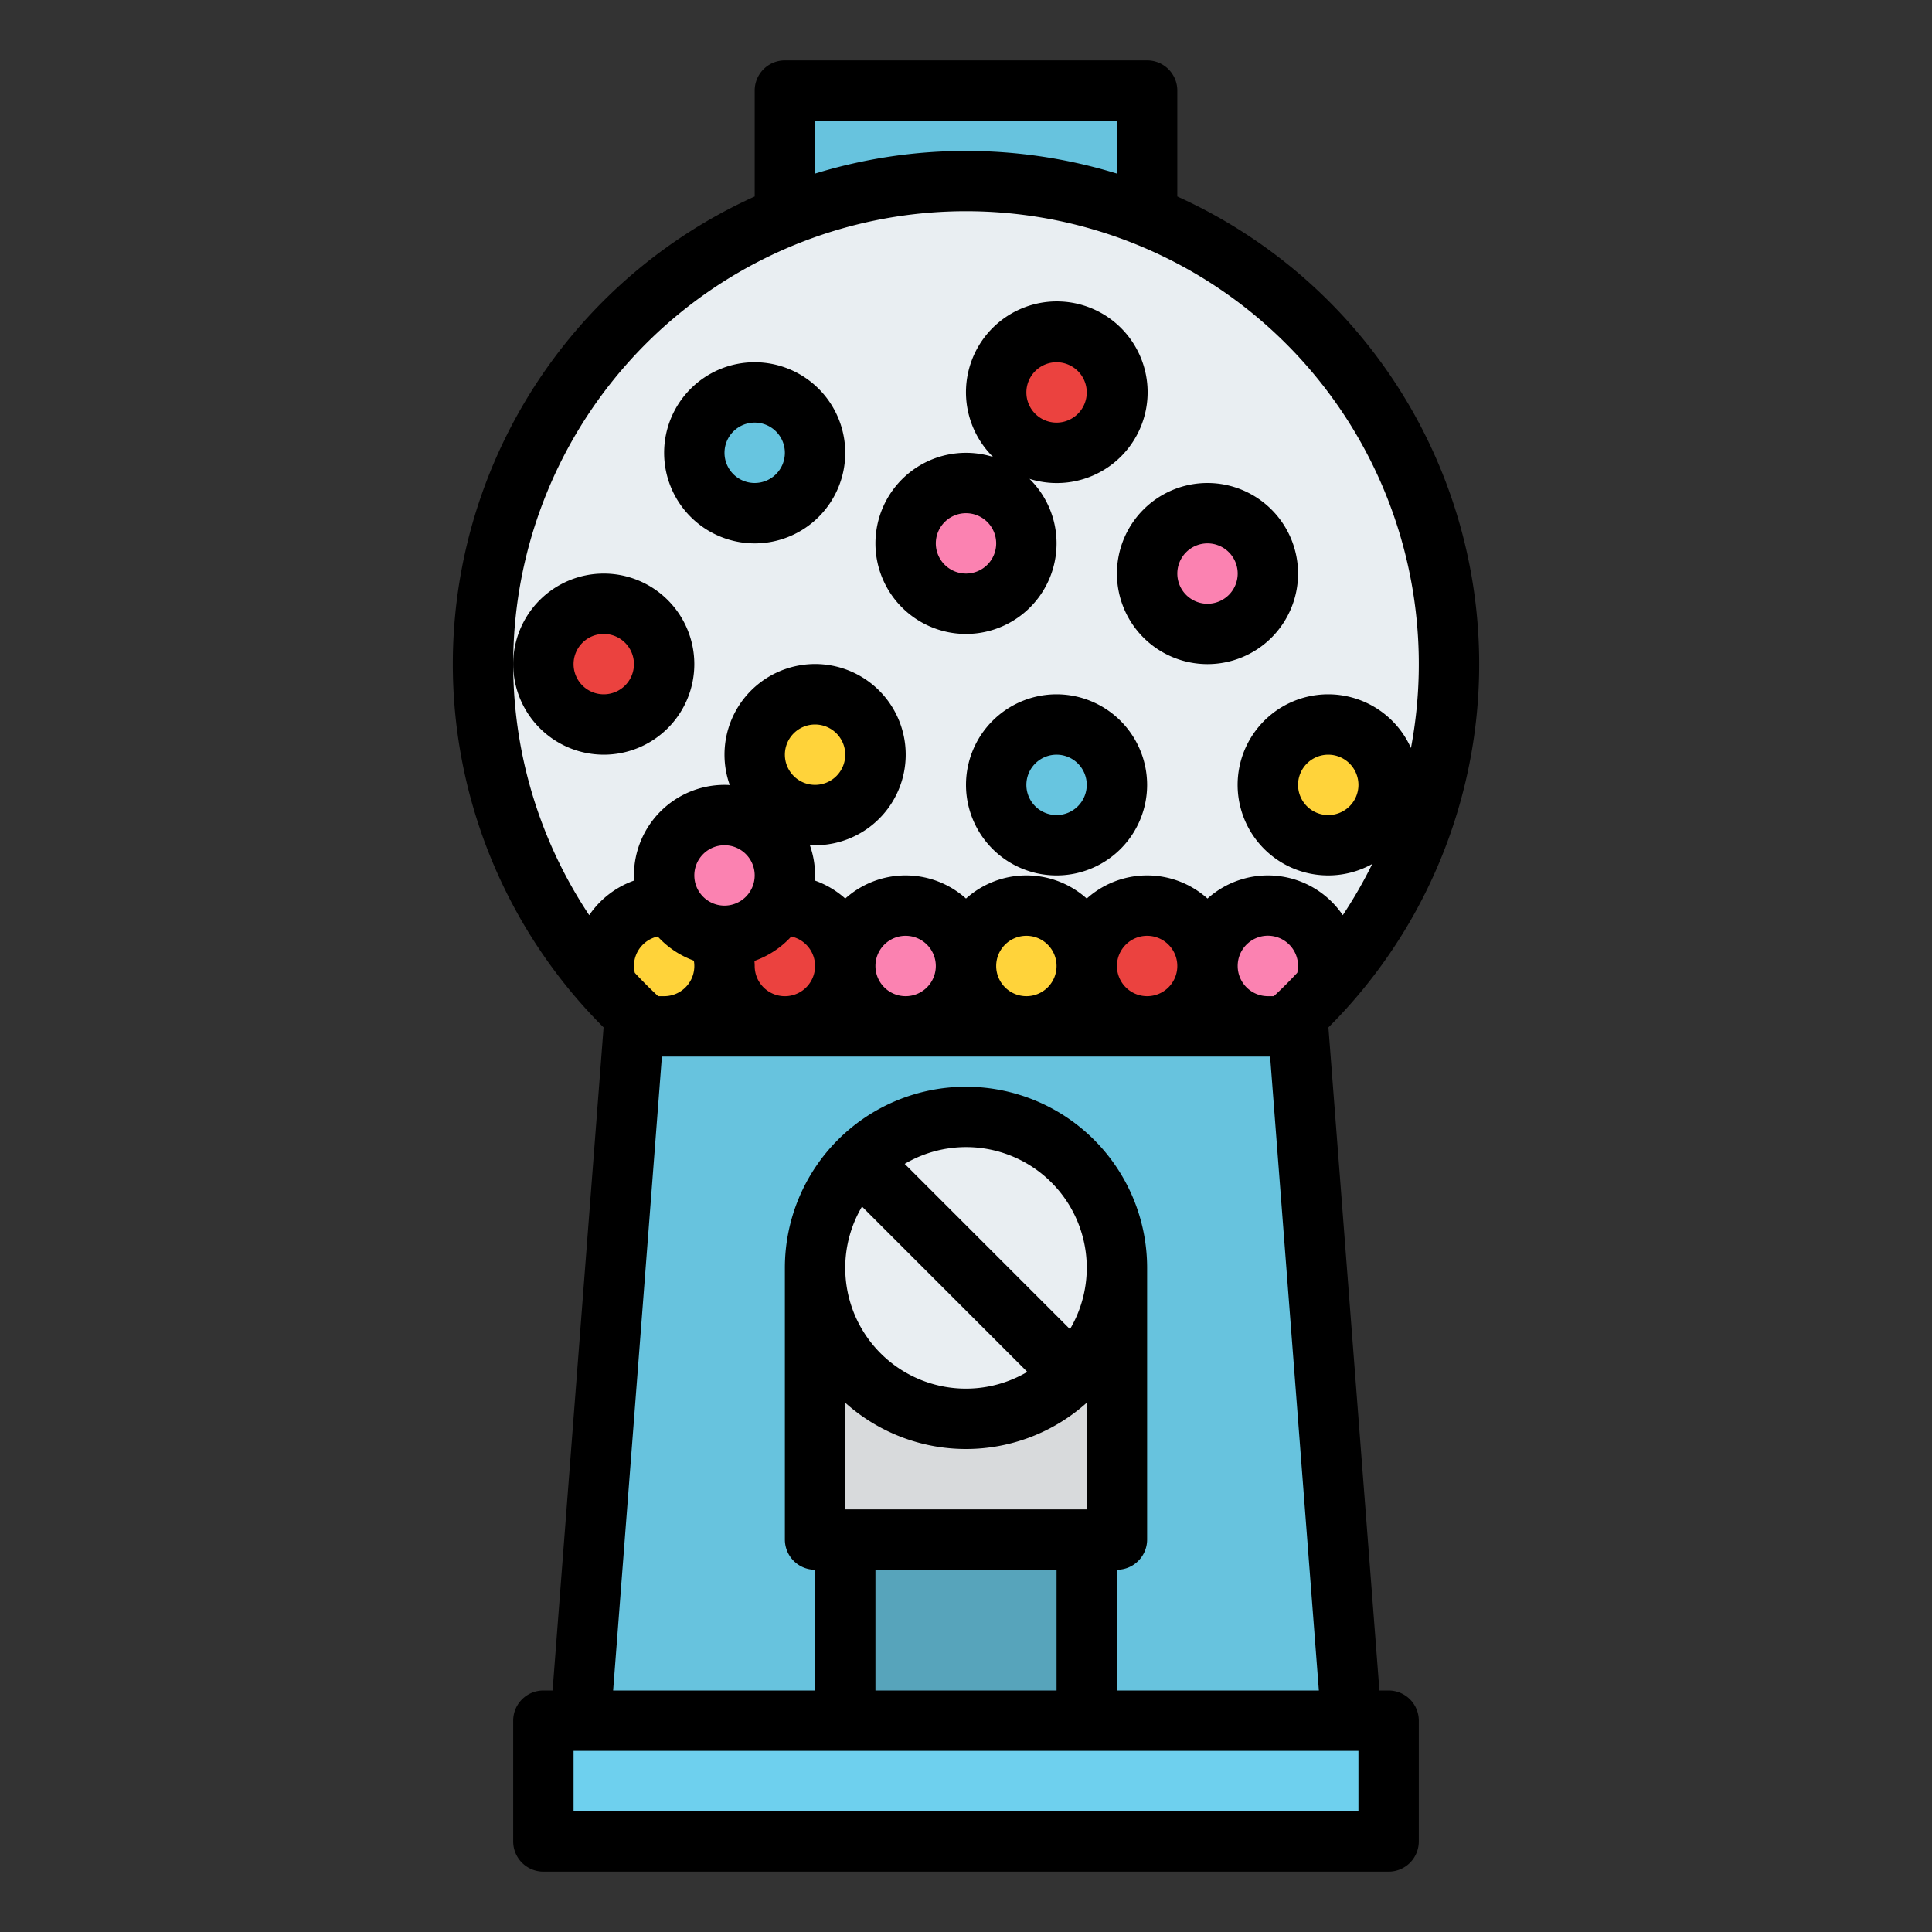 <svg id="Filled" height="512" viewBox="0 0 512 512" width="512" xmlns="http://www.w3.org/2000/svg"><rect x="0" y="0" width="512" height="512" fill="#333333" stroke="none"/><path d="m208 24h96v40h-96z" fill="#67c3de"/><circle cx="256" cy="176" fill="#e9eef2" r="128"/><path d="m360 480h-208l16-208h176z" fill="#67c3de"/><path d="m144 456h224v32h-224z" fill="#6ed0ee"/><path d="m216 336h80v72h-80z" fill="#d8dadc"/><path d="m224 408h64v48h-64z" fill="#57a4bb"/><circle cx="256" cy="336" fill="#e9eef2" r="40"/><path d="m192 256a16 16 0 0 1 -16 16 15.772 15.772 0 0 1 -5.93-1.14.01.01 0 0 1 -.01-.01 124.826 124.826 0 0 1 -8.91-8.91.01.01 0 0 1 -.01-.01 15.772 15.772 0 0 1 -1.14-5.93 16 16 0 0 1 32 0z" fill="#ffd33a"/><circle cx="240" cy="256" fill="#fb82b1" r="16"/><circle cx="272" cy="256" fill="#ffd33a" r="16"/><circle cx="304" cy="256" fill="#eb423f" r="16"/><path d="m352 256a15.636 15.636 0 0 1 -1.15 5.94 124.826 124.826 0 0 1 -8.91 8.91 15.636 15.636 0 0 1 -5.94 1.15 16 16 0 1 1 16-16z" fill="#fb82b1"/><circle cx="208" cy="256" fill="#eb423f" r="16"/><circle cx="216" cy="200" fill="#ffd33a" r="16"/><circle cx="280" cy="208" fill="#67c5e0" r="16"/><circle cx="200" cy="120" fill="#67c5e0" r="16"/><circle cx="160" cy="176" fill="#eb423f" r="16"/><circle cx="256" cy="144" fill="#fb82b1" r="16"/><circle cx="280" cy="104" fill="#eb423f" r="16"/><circle cx="320" cy="152" fill="#fb82b1" r="16"/><circle cx="352" cy="208" fill="#ffd33a" r="16"/><circle cx="192" cy="232" fill="#fb82b1" r="16"/><path d="m312 52.071v-28.071a8 8 0 0 0 -8-8h-96a8 8 0 0 0 -8 8v28.071a135.98 135.98 0 0 0 -40.045 220.2l-13.517 175.729h-2.438a8 8 0 0 0 -8 8v32a8 8 0 0 0 8 8h224a8 8 0 0 0 8-8v-32a8 8 0 0 0 -8-8h-2.438l-13.517-175.727a135.98 135.98 0 0 0 -40.045-220.202zm-96-20.071h80v14.006a136.2 136.2 0 0 0 -80 0zm144 432v16h-208v-16zm-184.592-184h161.184l12.923 168h-53.515v-32a8 8 0 0 0 8-8v-72a48 48 0 0 0 -96 0v72a8 8 0 0 0 8 8v32h-53.515zm-7.408-24a8.011 8.011 0 0 1 6.3-7.813 24.083 24.083 0 0 0 9.574 6.393 7.99 7.99 0 0 1 -7.874 9.42h-1.58q-3.22-2.986-6.189-6.185a8.036 8.036 0 0 1 -.231-1.815zm41.7-7.813a8 8 0 1 1 -9.7 7.813c0-.455-.039-.9-.064-1.354a24.082 24.082 0 0 0 9.764-6.459zm-1.7-48.187a8 8 0 1 1 8 8 8.009 8.009 0 0 1 -8-8zm-16 40a8 8 0 1 1 8-8 8.009 8.009 0 0 1 -8 8zm40 16a8 8 0 1 1 8 8 8.009 8.009 0 0 1 -8-8zm32 0a8 8 0 1 1 8 8 8.009 8.009 0 0 1 -8-8zm32 0a8 8 0 1 1 8 8 8.009 8.009 0 0 1 -8-8zm32 0a8 8 0 1 1 15.792 1.79q-2.983 3.21-6.212 6.21h-1.58a8.009 8.009 0 0 1 -8-8zm-104 144v-28.261a47.889 47.889 0 0 0 64 0v28.261zm56 16v32h-48v-32zm-56-80a31.8 31.8 0 0 1 4.444-16.242l43.8 43.8a31.979 31.979 0 0 1 -48.244-27.558zm59.556 16.242-43.8-43.8a31.979 31.979 0 0 1 43.8 43.8zm68.444-168.242a24 24 0 1 0 11.657 44.969 120.293 120.293 0 0 1 -7.805 13.56 23.964 23.964 0 0 0 -35.852-4.4 23.943 23.943 0 0 0 -32 0 23.943 23.943 0 0 0 -32 0 23.943 23.943 0 0 0 -32 0 24.017 24.017 0 0 0 -8.041-4.769c.025-.451.041-.905.041-1.362a23.877 23.877 0 0 0 -1.391-8.043c.461.026.924.043 1.391.043a24.011 24.011 0 1 0 -22.609-15.957c-.461-.026-.924-.043-1.391-.043a24.027 24.027 0 0 0 -24 24c0 .457.016.911.041 1.362a24.119 24.119 0 0 0 -11.893 9.167 120 120 0 1 1 217.77-44.289 24.029 24.029 0 0 0 -21.918-14.238zm8 24a8 8 0 1 1 -8-8 8.009 8.009 0 0 1 8 8z"/><path d="m280 184a24 24 0 1 0 24 24 24.027 24.027 0 0 0 -24-24zm0 32a8 8 0 1 1 8-8 8.009 8.009 0 0 1 -8 8z"/><path d="m200 96a24 24 0 1 0 24 24 24.027 24.027 0 0 0 -24-24zm0 32a8 8 0 1 1 8-8 8.009 8.009 0 0 1 -8 8z"/><path d="m160 200a24 24 0 1 0 -24-24 24.027 24.027 0 0 0 24 24zm0-32a8 8 0 1 1 -8 8 8.009 8.009 0 0 1 8-8z"/><path d="m280 144a23.928 23.928 0 0 0 -7.179-17.1 24.069 24.069 0 1 0 -9.642-5.8 24 24 0 1 0 16.821 22.9zm0-48a8 8 0 1 1 -8 8 8.009 8.009 0 0 1 8-8zm-32 48a8 8 0 1 1 8 8 8.009 8.009 0 0 1 -8-8z"/><path d="m320 128a24 24 0 1 0 24 24 24.027 24.027 0 0 0 -24-24zm0 32a8 8 0 1 1 8-8 8.009 8.009 0 0 1 -8 8z"/></svg>